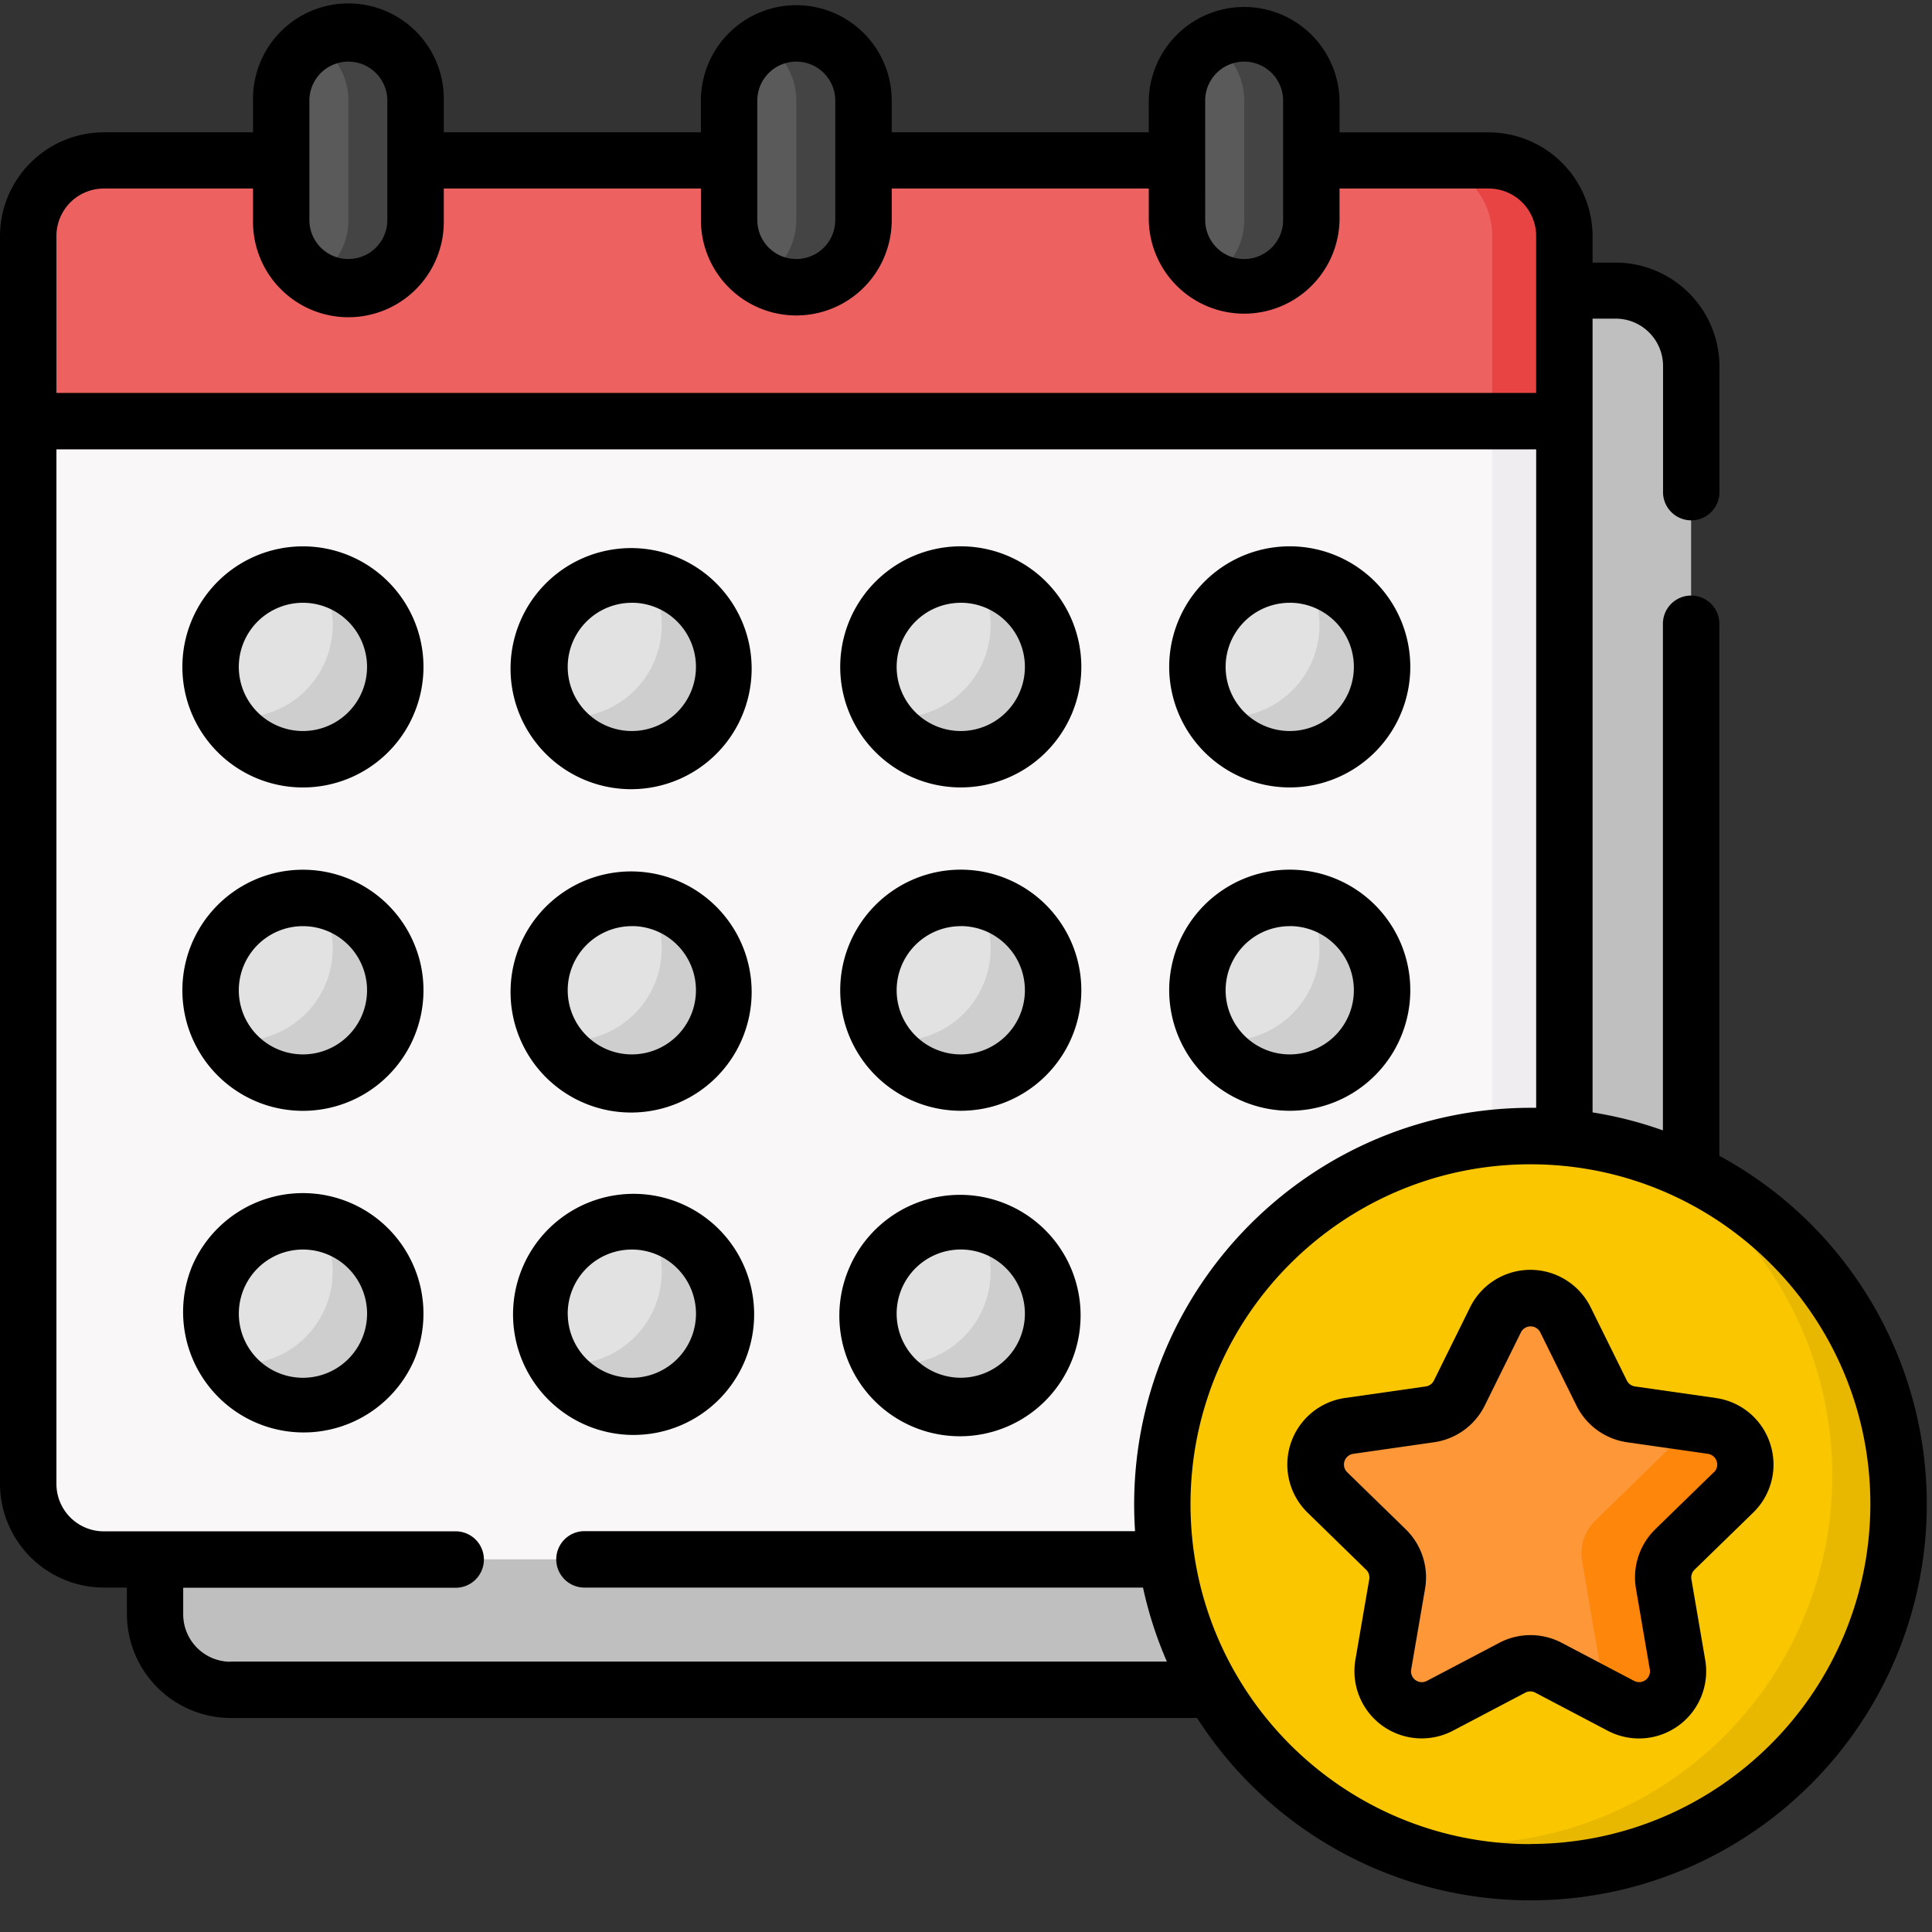 <svg width="58" height="58" fill="none" xmlns="http://www.w3.org/2000/svg"><rect width="100%" height="100%" fill="#333333" stroke="none"/><path d="M48.5 8.73H6.922a2.269 2.269 0 00-2.269 2.268V48.46a2.269 2.269 0 002.269 2.269H48.5a2.269 2.269 0 002.269-2.269V10.998A2.269 2.269 0 0048.5 8.729z" fill="#BFBFBF"/><path d="M44.692 46.813H3.115a2.269 2.269 0 01-2.268-2.269V12.64h46.117v31.9a2.269 2.269 0 01-2.272 2.274z" fill="#F9F7F8"/><path d="M46.964 12.64v31.9a2.269 2.269 0 01-2.269 2.269H42.53a2.268 2.268 0 002.268-2.27v-31.9h2.166z" fill="#EFEDEF"/><path d="M46.964 12.644H.847V7.082a2.269 2.269 0 012.268-2.269h41.577a2.269 2.269 0 012.269 2.269l.003 5.562z" fill="#EE6161"/><circle cx="9.094" cy="20.021" r="2.772" fill="#E2E2E2"/><circle cx="18.968" cy="20.021" r="2.772" fill="#E2E2E2"/><circle cx="28.842" cy="20.021" r="2.772" fill="#E2E2E2"/><circle cx="38.716" cy="20.021" r="2.772" fill="#E2E2E2"/><circle cx="9.094" cy="29.73" r="2.772" fill="#E2E2E2"/><circle cx="18.968" cy="29.73" r="2.772" fill="#E2E2E2"/><circle cx="28.842" cy="29.73" r="2.772" fill="#E2E2E2"/><circle cx="38.716" cy="29.73" r="2.772" fill="#E2E2E2"/><circle cx="9.094" cy="39.437" r="2.772" fill="#E2E2E2"/><circle cx="18.968" cy="39.437" r="2.772" fill="#E2E2E2"/><circle cx="28.842" cy="39.437" r="2.772" fill="#E2E2E2"/><path d="M46.964 7.082v5.562h-2.166V7.082a2.269 2.269 0 00-2.268-2.269h2.165a2.269 2.269 0 012.269 2.269z" fill="#E94444"/><circle cx="45.945" cy="45.153" r="11.052" fill="#FAC600"/><path d="M46.998 39.613l1.086 2.198c.17.346.5.585.881.64l2.43.348a1.172 1.172 0 01.649 1.998l-1.758 1.712c-.277.27-.403.66-.336 1.041l.415 2.418a1.172 1.172 0 01-1.7 1.234l-2.17-1.142a1.172 1.172 0 00-1.09 0l-2.172 1.142a1.172 1.172 0 01-1.7-1.234l.416-2.418a1.172 1.172 0 00-.337-1.041l-1.757-1.712a1.172 1.172 0 01.65-1.998l2.428-.347a1.17 1.17 0 00.882-.641l1.086-2.198a1.172 1.172 0 012.101 0h-.005z" fill="#FE9738"/><path d="M50.284 46.518c-.277.27-.404.66-.338 1.041l.416 2.418a1.172 1.172 0 01-1.7 1.236l-.894-.47c.204-.296.283-.66.219-1.015l-.49-2.857c-.077-.45.072-.907.398-1.225l2.077-2.023c.261-.251.412-.595.419-.957l1 .146a1.172 1.172 0 01.65 1.997l-1.757 1.71z" fill="#FE860A"/><path d="M56.996 45.153a11.053 11.053 0 01-16.373 9.686 11.053 11.053 0 008.656-20.225 11.054 11.054 0 017.717 10.539z" fill="#E8B800"/><path d="M10.458 8.623a2.016 2.016 0 01-2.016-2.017V3.02a2.017 2.017 0 114.034 0v3.586a2.017 2.017 0 01-2.018 2.017zm13.446 0a2.016 2.016 0 01-2.016-2.017V3.02a2.017 2.017 0 014.034 0v3.586a2.018 2.018 0 01-2.018 2.017zm13.448 0a2.018 2.018 0 01-2.017-2.017V3.02a2.017 2.017 0 114.034 0v3.586a2.018 2.018 0 01-2.017 2.017z" fill="#5A5A5A"/><path d="M12.476 3.021v3.587A2.017 2.017 0 019.45 8.354a2.016 2.016 0 001.01-1.746V3.02c0-.72-.385-1.387-1.01-1.747a2.015 2.015 0 013.026 1.747zm13.446 0v3.587a2.018 2.018 0 01-3.025 1.746 2.015 2.015 0 001.008-1.746V3.02a2.01 2.01 0 00-1.008-1.747 2.016 2.016 0 013.025 1.747zm13.446 0v3.586a2.016 2.016 0 01-3.024 1.747 2.017 2.017 0 001.008-1.747V3.021a2.01 2.01 0 00-1.008-1.747 2.015 2.015 0 013.024 1.747z" fill="#444"/><path d="M11.861 20.02a2.777 2.777 0 01-5.116 1.48 2.776 2.776 0 002.82-4.21 2.776 2.776 0 012.296 2.731zm9.879 0a2.777 2.777 0 01-5.117 1.479 2.777 2.777 0 002.82-4.21 2.776 2.776 0 012.297 2.731zm9.874 0a2.777 2.777 0 01-5.117 1.479 2.777 2.777 0 002.82-4.21 2.776 2.776 0 012.297 2.731zm9.873 0a2.777 2.777 0 01-5.116 1.477 2.777 2.777 0 002.82-4.209 2.776 2.776 0 012.296 2.732zm-29.626 9.71a2.777 2.777 0 01-5.116 1.478 2.776 2.776 0 002.82-4.21 2.776 2.776 0 012.296 2.732zm9.879 0a2.777 2.777 0 01-5.117 1.478 2.777 2.777 0 002.82-4.21 2.776 2.776 0 012.297 2.732zm9.874 0a2.777 2.777 0 01-5.117 1.478 2.777 2.777 0 002.82-4.21 2.776 2.776 0 012.297 2.732zm9.873 0a2.777 2.777 0 01-5.116 1.477 2.777 2.777 0 002.82-4.209 2.776 2.776 0 012.296 2.732zm-29.626 9.706a2.776 2.776 0 01-5.116 1.476c.156.028.316.042.475.042a2.777 2.777 0 002.345-4.248 2.776 2.776 0 012.296 2.73zm9.879 0a2.776 2.776 0 01-5.117 1.476c.157.028.316.042.475.042a2.776 2.776 0 002.345-4.248 2.776 2.776 0 012.297 2.73zm9.874 0a2.776 2.776 0 01-5.117 1.476c.157.028.316.042.475.042a2.776 2.776 0 002.345-4.248 2.776 2.776 0 012.297 2.73z" fill="#CECECE"/><path fill-rule="evenodd" clip-rule="evenodd" d="M51.513 41.97a2.006 2.006 0 011.629 1.373c.24.73.04 1.535-.514 2.07l-1.757 1.711a.324.324 0 00-.094.287l.414 2.418a2.017 2.017 0 01-2.928 2.128l-2.171-1.142a.324.324 0 00-.302 0l-2.172 1.142a2.019 2.019 0 01-2.928-2.128l.416-2.418a.325.325 0 00-.094-.287l-1.757-1.713a2.019 2.019 0 011.118-3.442l2.43-.347a.324.324 0 00.244-.177l1.086-2.198a2.018 2.018 0 013.62 0l1.086 2.198a.325.325 0 00.244.177l2.43.347zm-1.821 3.94l1.757-1.711h.005a.325.325 0 00-.18-.554l-2.43-.348a2.018 2.018 0 01-1.519-1.103l-1.086-2.198a.325.325 0 00-.579 0l-1.086 2.198a2.017 2.017 0 01-1.52 1.103l-2.43.348a.325.325 0 00-.179.554l1.757 1.712c.475.464.692 1.132.579 1.786l-.416 2.418a.325.325 0 00.471.347l2.172-1.142c.588-.31 1.29-.31 1.878 0l2.172 1.142a.325.325 0 00.47-.347l-.414-2.418a2.017 2.017 0 01.578-1.786z" fill="#000"/><path fill-rule="evenodd" clip-rule="evenodd" d="M51.616 34.698V18.726a.847.847 0 10-1.694 0v15.209a11.79 11.79 0 00-2.112-.54V9.566h.694c.785 0 1.42.636 1.422 1.421v3.758a.847.847 0 101.693 0v-3.746a3.124 3.124 0 00-3.115-3.116h-.694v-.799a3.124 3.124 0 00-3.116-3.11h-4.48V3.02a2.864 2.864 0 00-5.727 0v.952H26.77V3.02a2.864 2.864 0 10-5.728 0v.952h-7.719V3.02a2.864 2.864 0 10-5.727 0v.952h-4.48A3.124 3.124 0 000 7.083v37.461a3.123 3.123 0 003.115 3.116h.695v.8a3.123 3.123 0 003.115 3.115h29.012a11.894 11.894 0 1015.679-16.877zM36.18 3.02a1.17 1.17 0 112.34 0v3.586c0 .646-.523 1.17-1.17 1.171a1.172 1.172 0 01-1.169-1.17L36.18 3.02zM23.905 1.85a1.17 1.17 0 00-1.17 1.17v3.586a1.17 1.17 0 102.34 0V3.02a1.17 1.17 0 00-1.17-1.17zM9.288 3.02a1.17 1.17 0 112.34 0v3.586a1.17 1.17 0 01-2.34 0V3.02zM3.115 5.66a1.424 1.424 0 00-1.421 1.423v4.713h44.422V7.082a1.424 1.424 0 00-1.422-1.422h-4.48v.946a2.864 2.864 0 01-5.727 0V5.66H26.77v.946a2.864 2.864 0 11-5.728 0V5.66h-7.719v.946a2.864 2.864 0 11-5.727 0V5.66h-4.48zm3.807 44.227A1.424 1.424 0 015.5 48.465v-.8h8.151a.847.847 0 100-1.693H3.115a1.424 1.424 0 01-1.421-1.422V13.49h44.423v19.767h-.171c-6.568.01-11.89 5.332-11.898 11.9 0 .273.01.544.027.81h-16.5a.847.847 0 100 1.693h16.739c.165.763.405 1.507.717 2.222H6.921v.005zm28.818-4.729c0 5.636 4.57 10.204 10.205 10.204v-.004c5.632-.007 10.196-4.57 10.205-10.201-.001-5.636-4.57-10.204-10.206-10.204-5.636 0-10.204 4.57-10.204 10.205z" fill="#000"/><path fill-rule="evenodd" clip-rule="evenodd" d="M5.475 20.021a3.619 3.619 0 117.238 0 3.619 3.619 0 01-7.238 0zm1.694 0a1.925 1.925 0 103.85 0 1.925 1.925 0 00-3.85 0zm15.142 1.384a3.619 3.619 0 11-6.686-2.77 3.619 3.619 0 016.686 2.77zm-1.418-1.385a1.925 1.925 0 00-1.925-1.925v.001a1.925 1.925 0 101.925 1.924zm11.569 0a3.619 3.619 0 11-7.238 0 3.619 3.619 0 017.238 0zm-1.694 0a1.925 1.925 0 00-1.925-1.925v.001a1.925 1.925 0 101.925 1.924zm11.57 0a3.619 3.619 0 11-7.238 0 3.619 3.619 0 017.238 0zm-1.694 0a1.925 1.925 0 00-1.925-1.925v.001a1.925 1.925 0 101.925 1.924zM5.475 29.729a3.619 3.619 0 117.238 0 3.619 3.619 0 01-7.238 0zm1.694 0a1.925 1.925 0 103.85 0 1.925 1.925 0 00-3.85 0zm15.142 1.383a3.619 3.619 0 11-6.686-2.77 3.619 3.619 0 016.686 2.77zm-1.418-1.385a1.925 1.925 0 00-1.925-1.925v.002a1.925 1.925 0 101.925 1.924zm11.569 0a3.619 3.619 0 11-7.238 0 3.619 3.619 0 017.238 0zm-1.694 0a1.925 1.925 0 00-1.925-1.925v.002a1.925 1.925 0 101.925 1.924zm11.57 0a3.619 3.619 0 11-7.238 0 3.619 3.619 0 017.238 0zm-1.694 0a1.925 1.925 0 00-1.925-1.925v.002a1.925 1.925 0 101.925 1.924zM5.75 38.052a3.619 3.619 0 116.687 2.77 3.619 3.619 0 01-6.686-2.77zm1.42 1.385a1.925 1.925 0 103.85 0 1.925 1.925 0 00-3.85 0zm13.183-3.343a3.619 3.619 0 11-2.77 6.686 3.619 3.619 0 012.77-6.686zm-1.385 1.418a1.925 1.925 0 00-1.925 1.925h.001a1.925 1.925 0 101.924-1.925zm13.218 3.308a3.619 3.619 0 11-6.686-2.769 3.619 3.619 0 016.686 2.77zm-1.418-1.384a1.925 1.925 0 00-1.925-1.925 1.925 1.925 0 101.925 1.924z" fill="#000"/></svg>